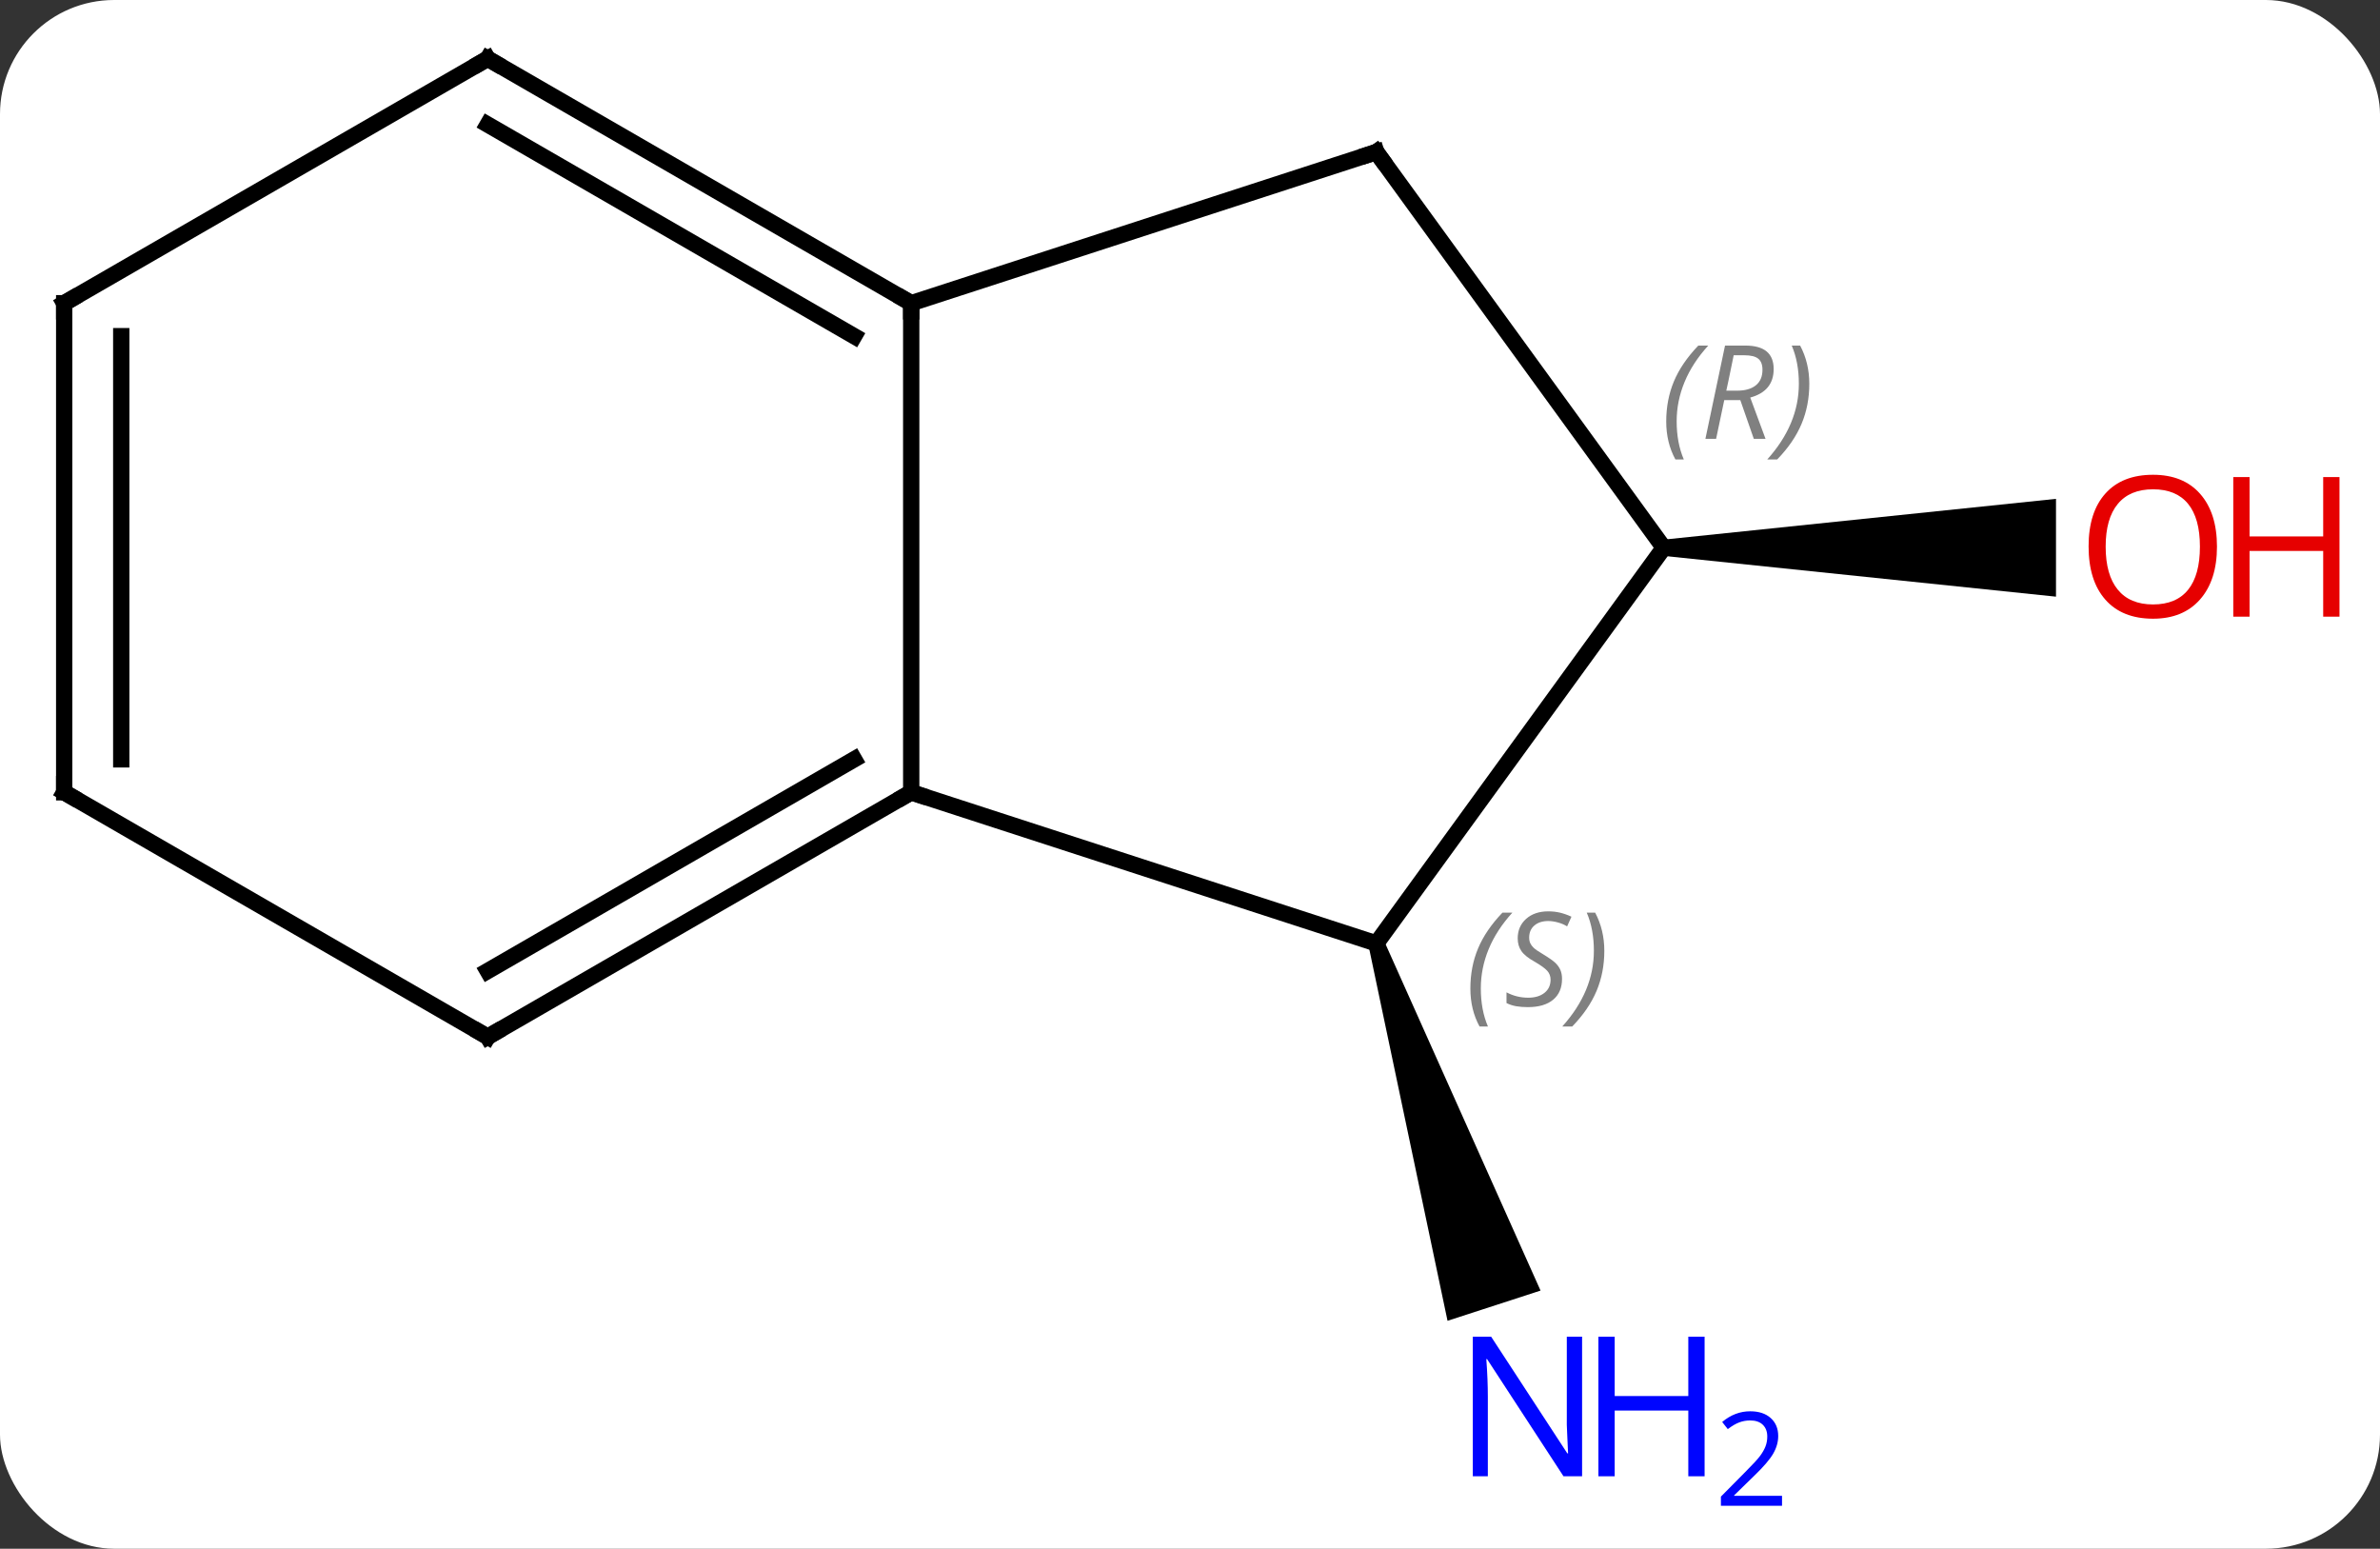 <svg width="146" viewBox="0 0 146 95" style="fill-opacity:1; color-rendering:auto; color-interpolation:auto; text-rendering:auto; stroke:black; stroke-linecap:square; stroke-miterlimit:10; shape-rendering:auto; stroke-opacity:1; fill:black; stroke-dasharray:none; font-weight:normal; stroke-width:1; font-family:'Open Sans'; font-style:normal; stroke-linejoin:miter; font-size:12; stroke-dashoffset:0; image-rendering:auto;" height="95" class="cas-substance-image" xmlns:xlink="http://www.w3.org/1999/xlink" xmlns="http://www.w3.org/2000/svg"><rect x="0" y="0" width="146" height="95" fill="#333333" stroke="none"/><svg class="cas-substance-single-component"><rect y="0" x="0" width="146" stroke="none" ry="7" rx="7" height="95" fill="white" class="cas-substance-group"/><svg y="0" x="0" width="146" viewBox="0 0 146 95" style="fill:black;" height="95" class="cas-substance-single-component-image"><svg><g><g transform="translate(68,45)" style="text-rendering:geometricPrecision; color-rendering:optimizeQuality; color-interpolation:linearRGB; stroke-linecap:butt; image-rendering:optimizeQuality;"><path style="stroke:none;" d="M15.956 13.024 L16.907 12.716 L26.504 34.165 L20.798 36.019 Z"/><path style="stroke:none;" d="M34.062 -10.9 L34.062 -11.9 L58.124 -14.4 L58.124 -8.4 Z"/><line y2="3.6" y1="-26.4" x2="-12.102" x1="-12.102" style="fill:none;"/><line y2="-35.673" y1="-26.4" x2="16.431" x1="-12.102" style="fill:none;"/><line y2="-41.4" y1="-26.4" x2="-38.082" x1="-12.102" style="fill:none;"/><line y2="-37.359" y1="-24.379" x2="-38.082" x1="-15.602" style="fill:none;"/><line y2="12.87" y1="3.6" x2="16.431" x1="-12.102" style="fill:none;"/><line y2="18.6" y1="3.6" x2="-38.082" x1="-12.102" style="fill:none;"/><line y2="14.559" y1="1.579" x2="-38.082" x1="-15.602" style="fill:none;"/><line y2="-11.4" y1="-35.673" x2="34.062" x1="16.431" style="fill:none;"/><line y2="-26.4" y1="-41.4" x2="-64.062" x1="-38.082" style="fill:none;"/><line y2="-11.4" y1="12.87" x2="34.062" x1="16.431" style="fill:none;"/><line y2="3.6" y1="18.6" x2="-64.062" x1="-38.082" style="fill:none;"/><line y2="3.6" y1="-26.4" x2="-64.062" x1="-64.062" style="fill:none;"/><line y2="1.579" y1="-24.379" x2="-60.562" x1="-60.562" style="fill:none;"/></g><g transform="translate(68,45)" style="fill:rgb(0,5,255); text-rendering:geometricPrecision; color-rendering:optimizeQuality; image-rendering:optimizeQuality; font-family:'Open Sans'; stroke:rgb(0,5,255); color-interpolation:linearRGB;"><path style="stroke:none;" d="M29.053 45.556 L27.912 45.556 L23.224 38.369 L23.178 38.369 Q23.271 39.634 23.271 40.681 L23.271 45.556 L22.349 45.556 L22.349 36.994 L23.474 36.994 L28.146 44.15 L28.193 44.15 Q28.193 43.994 28.146 43.134 Q28.099 42.275 28.115 41.9 L28.115 36.994 L29.053 36.994 L29.053 45.556 Z"/><path style="stroke:none;" d="M36.568 45.556 L35.568 45.556 L35.568 41.525 L31.053 41.525 L31.053 45.556 L30.053 45.556 L30.053 36.994 L31.053 36.994 L31.053 40.634 L35.568 40.634 L35.568 36.994 L36.568 36.994 L36.568 45.556 Z"/><path style="stroke:none;" d="M41.318 47.366 L37.568 47.366 L37.568 46.803 L39.068 45.288 Q39.756 44.6 39.974 44.303 Q40.193 44.006 40.303 43.725 Q40.412 43.444 40.412 43.116 Q40.412 42.663 40.139 42.397 Q39.865 42.131 39.365 42.131 Q39.021 42.131 38.701 42.248 Q38.381 42.366 37.99 42.663 L37.646 42.225 Q38.428 41.569 39.365 41.569 Q40.162 41.569 40.623 41.983 Q41.084 42.397 41.084 43.084 Q41.084 43.631 40.779 44.163 Q40.474 44.694 39.631 45.506 L38.381 46.725 L38.381 46.756 L41.318 46.756 L41.318 47.366 Z"/><path style="fill:rgb(230,0,0); stroke:none;" d="M67.999 -11.47 Q67.999 -9.408 66.96 -8.228 Q65.921 -7.048 64.078 -7.048 Q62.187 -7.048 61.156 -8.213 Q60.124 -9.377 60.124 -11.486 Q60.124 -13.58 61.156 -14.728 Q62.187 -15.877 64.078 -15.877 Q65.937 -15.877 66.968 -14.705 Q67.999 -13.533 67.999 -11.47 ZM61.171 -11.47 Q61.171 -9.736 61.914 -8.83 Q62.656 -7.923 64.078 -7.923 Q65.499 -7.923 66.226 -8.822 Q66.953 -9.72 66.953 -11.47 Q66.953 -13.205 66.226 -14.095 Q65.499 -14.986 64.078 -14.986 Q62.656 -14.986 61.914 -14.088 Q61.171 -13.189 61.171 -11.47 Z"/><path style="fill:rgb(230,0,0); stroke:none;" d="M75.515 -7.173 L74.515 -7.173 L74.515 -11.205 L69.999 -11.205 L69.999 -7.173 L68.999 -7.173 L68.999 -15.736 L69.999 -15.736 L69.999 -12.095 L74.515 -12.095 L74.515 -15.736 L75.515 -15.736 L75.515 -7.173 Z"/></g><g transform="translate(68,45)" style="stroke-linecap:butt; text-rendering:geometricPrecision; color-rendering:optimizeQuality; image-rendering:optimizeQuality; font-family:'Open Sans'; color-interpolation:linearRGB; stroke-miterlimit:5;"><path style="fill:none;" d="M-12.535 -26.65 L-12.102 -26.4 L-12.102 -25.9"/><path style="fill:none;" d="M-12.535 3.85 L-12.102 3.6 L-11.627 3.755"/><path style="fill:none;" d="M15.956 -35.519 L16.431 -35.673 L16.725 -35.269"/><path style="fill:none;" d="M-37.649 -41.15 L-38.082 -41.4 L-38.515 -41.15"/></g><g transform="translate(68,45)" style="stroke-linecap:butt; font-size:8.4px; fill:gray; text-rendering:geometricPrecision; image-rendering:optimizeQuality; color-rendering:optimizeQuality; font-family:'Open Sans'; font-style:italic; stroke:gray; color-interpolation:linearRGB; stroke-miterlimit:5;"><path style="stroke:none;" d="M22.199 15.637 Q22.199 14.309 22.668 13.184 Q23.137 12.059 24.168 10.981 L24.777 10.981 Q23.809 12.043 23.324 13.215 Q22.84 14.387 22.84 15.621 Q22.84 16.95 23.277 17.965 L22.762 17.965 Q22.199 16.934 22.199 15.637 ZM27.822 15.043 Q27.822 15.871 27.275 16.325 Q26.728 16.778 25.728 16.778 Q25.322 16.778 25.009 16.723 Q24.697 16.668 24.416 16.528 L24.416 15.871 Q25.041 16.2 25.744 16.2 Q26.369 16.2 26.744 15.903 Q27.119 15.606 27.119 15.09 Q27.119 14.778 26.916 14.551 Q26.713 14.325 26.15 13.996 Q25.556 13.668 25.33 13.34 Q25.103 13.012 25.103 12.559 Q25.103 11.825 25.619 11.364 Q26.134 10.903 26.978 10.903 Q27.353 10.903 27.689 10.981 Q28.025 11.059 28.4 11.231 L28.134 11.825 Q27.884 11.668 27.564 11.582 Q27.244 11.496 26.978 11.496 Q26.447 11.496 26.127 11.77 Q25.806 12.043 25.806 12.512 Q25.806 12.715 25.877 12.864 Q25.947 13.012 26.088 13.145 Q26.228 13.278 26.65 13.528 Q27.213 13.871 27.416 14.067 Q27.619 14.262 27.72 14.496 Q27.822 14.731 27.822 15.043 ZM30.416 13.325 Q30.416 14.653 29.94 15.786 Q29.463 16.918 28.448 17.965 L27.838 17.965 Q29.776 15.809 29.776 13.325 Q29.776 11.996 29.338 10.981 L29.854 10.981 Q30.416 12.043 30.416 13.325 Z"/><path style="fill:none; stroke:black;" d="M-37.649 18.35 L-38.082 18.6 L-38.515 18.35"/><path style="stroke:none;" d="M34.214 -19.146 Q34.214 -20.474 34.682 -21.599 Q35.151 -22.724 36.182 -23.802 L36.792 -23.802 Q35.823 -22.739 35.339 -21.568 Q34.854 -20.396 34.854 -19.161 Q34.854 -17.833 35.292 -16.818 L34.776 -16.818 Q34.214 -17.849 34.214 -19.146 ZM37.774 -20.458 L37.274 -18.083 L36.618 -18.083 L37.821 -23.802 L39.071 -23.802 Q40.805 -23.802 40.805 -22.364 Q40.805 -21.005 39.368 -20.614 L40.305 -18.083 L39.586 -18.083 L38.758 -20.458 L37.774 -20.458 ZM38.352 -23.208 Q37.961 -21.286 37.899 -21.036 L38.555 -21.036 Q39.305 -21.036 39.711 -21.364 Q40.118 -21.693 40.118 -22.318 Q40.118 -22.786 39.86 -22.997 Q39.602 -23.208 39.008 -23.208 L38.352 -23.208 ZM42.991 -21.458 Q42.991 -20.13 42.514 -18.997 Q42.038 -17.864 41.022 -16.818 L40.413 -16.818 Q42.35 -18.974 42.35 -21.458 Q42.35 -22.786 41.913 -23.802 L42.429 -23.802 Q42.991 -22.739 42.991 -21.458 Z"/><path style="fill:none; stroke:black;" d="M-63.629 -26.65 L-64.062 -26.4 L-64.062 -25.9"/><path style="fill:none; stroke:black;" d="M-63.629 3.85 L-64.062 3.6 L-64.062 3.1"/></g></g></svg></svg></svg></svg>